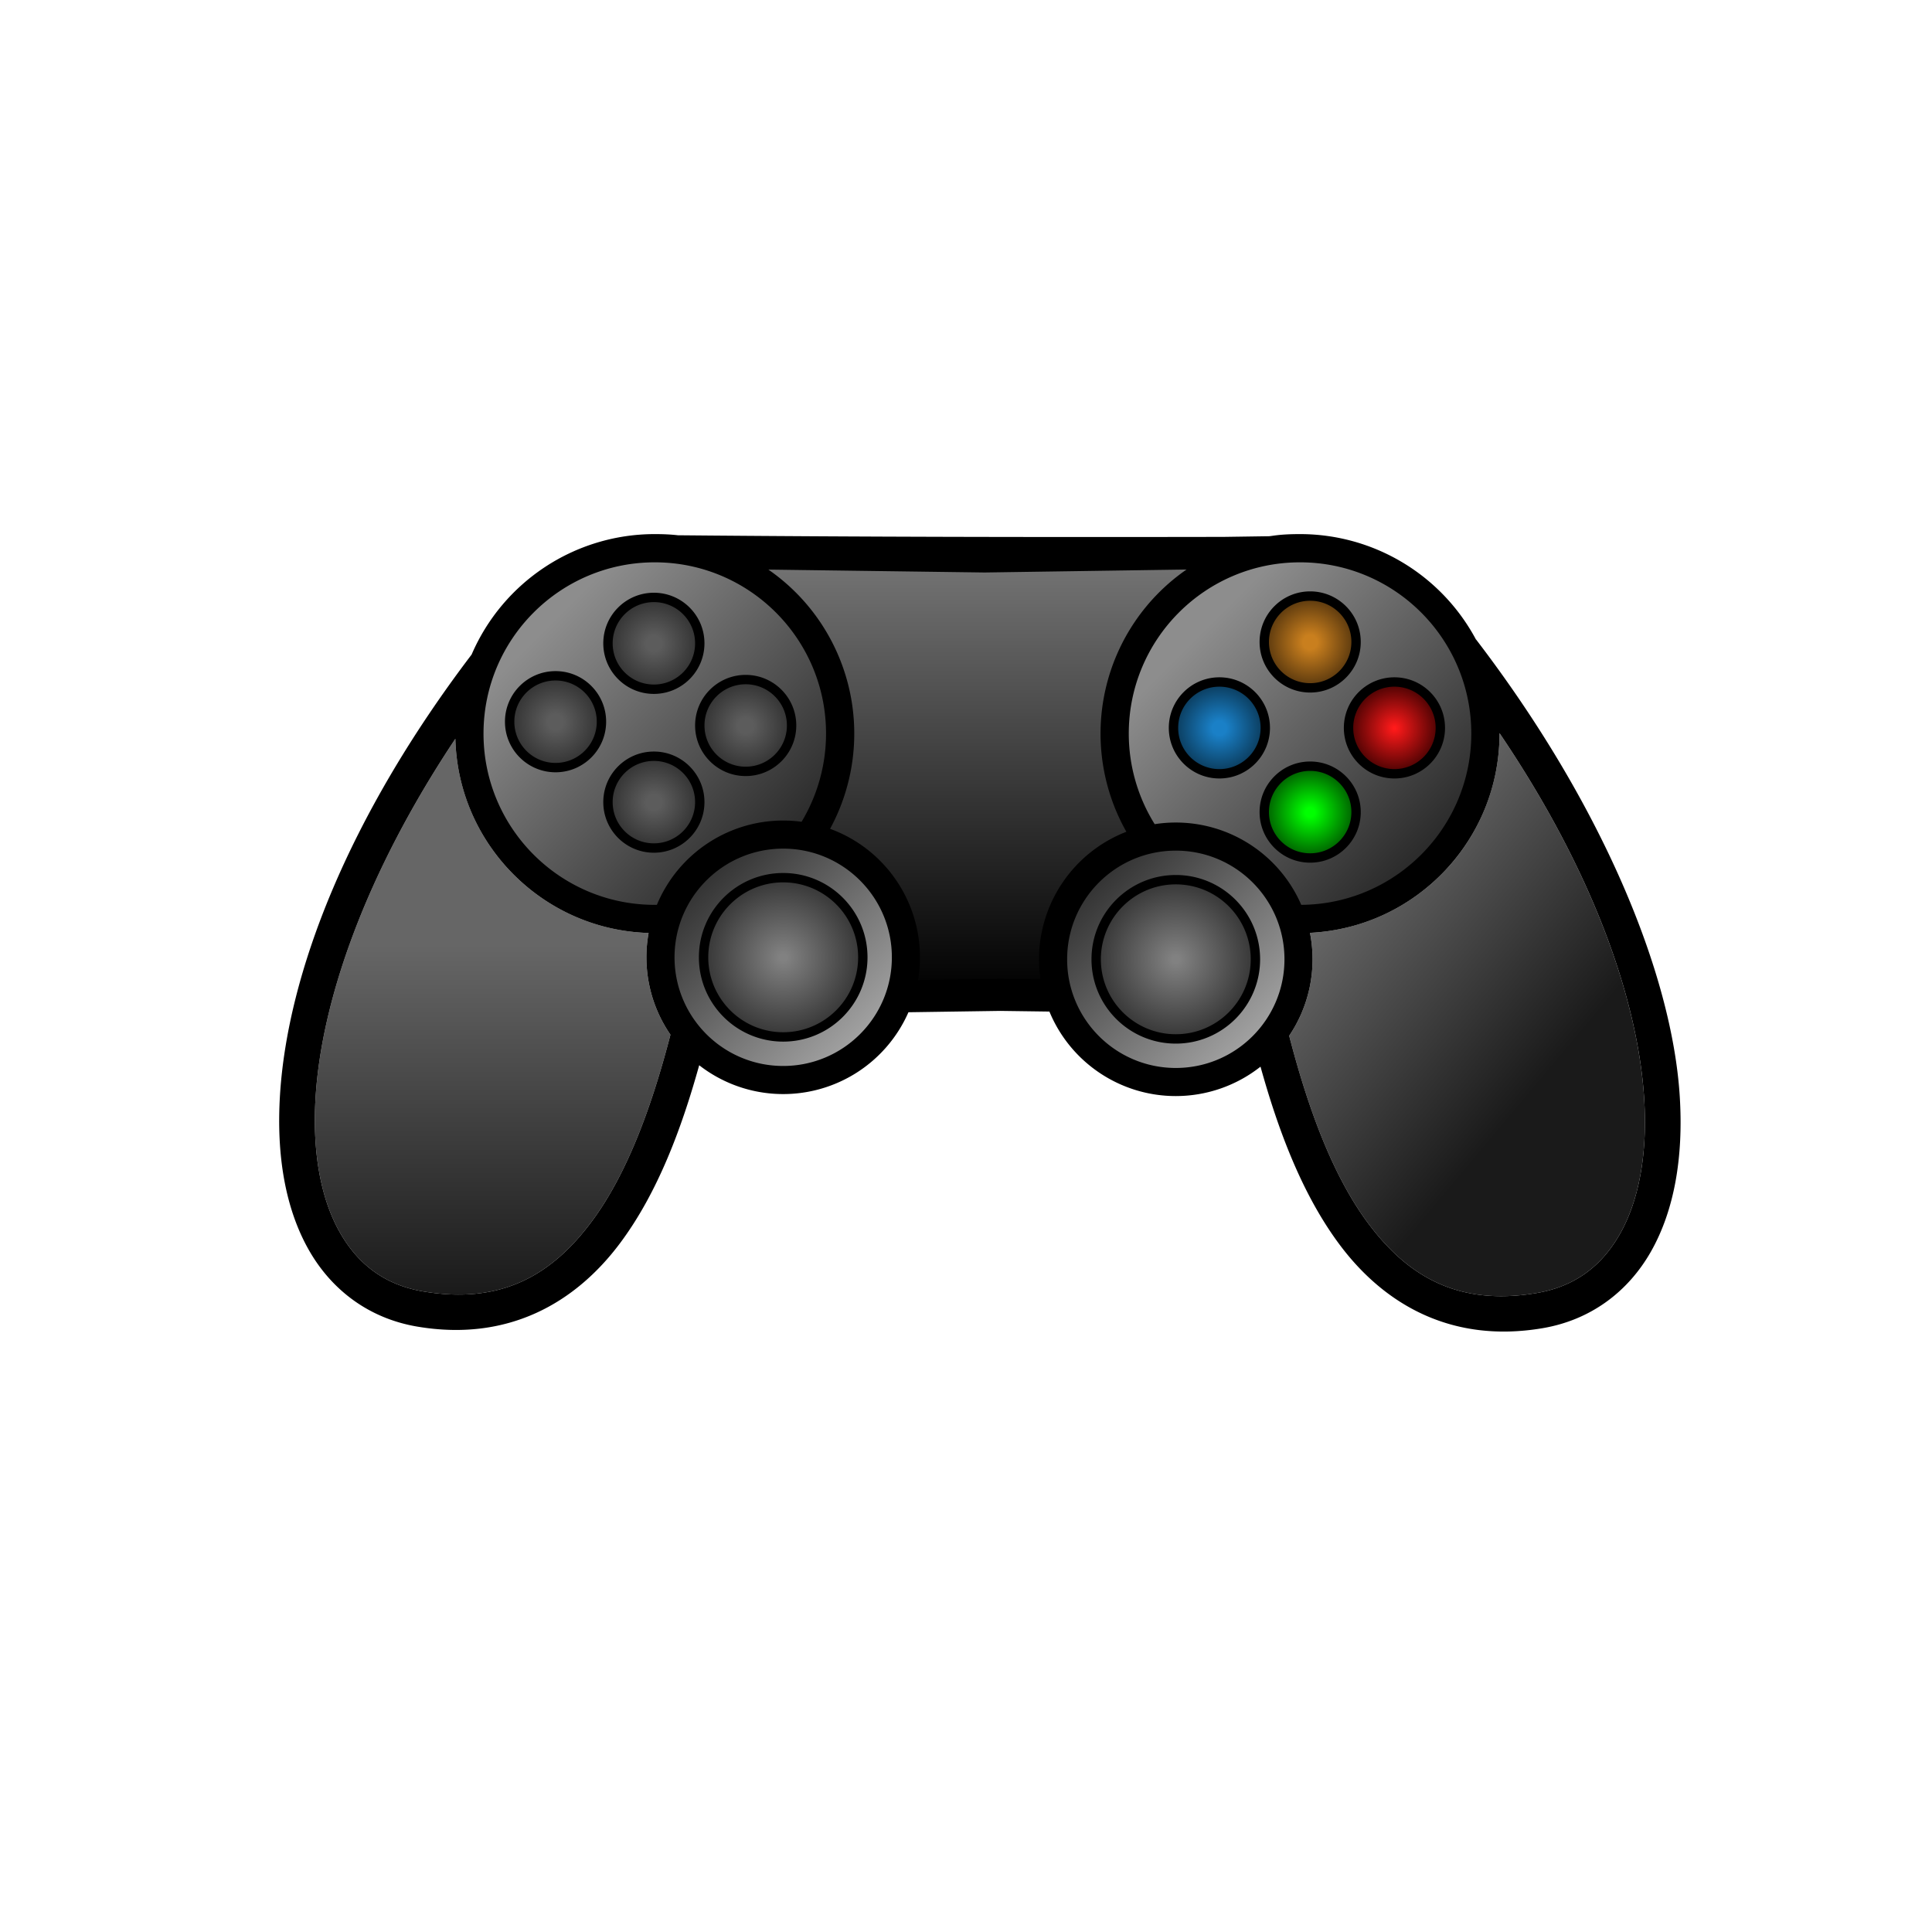<svg width="1024" height="1024" fill-rule="evenodd" clip-rule="evenodd" image-rendering="optimizeQuality" shape-rendering="geometricPrecision" text-rendering="geometricPrecision" xml:space="preserve" xmlns:xlink="http://www.w3.org/1999/xlink" xmlns="http://www.w3.org/2000/svg"><defs><linearGradient xlink:href="#c" id="v" x1="242.78" y1="388.926" x2="451.312" y2="388.926" gradientUnits="userSpaceOnUse" gradientTransform="translate(-867.457 -418.54)"/><linearGradient id="a"><stop style="stop-color:#1a1a1a;stop-opacity:1" offset="0"/><stop style="stop-color:#666;stop-opacity:1" offset=".628"/></linearGradient><linearGradient id="c"><stop style="stop-color:#232323;stop-opacity:1" offset="0"/><stop style="stop-color:#8d8d8d;stop-opacity:1" offset=".886"/></linearGradient><linearGradient id="k"><stop style="stop-color:#292929;stop-opacity:1" offset="0"/><stop style="stop-color:#acacac;stop-opacity:1" offset="1"/></linearGradient><linearGradient id="f"><stop style="stop-color:#818181;stop-opacity:1" offset=".044"/><stop style="stop-color:#323232;stop-opacity:1" offset="1"/></linearGradient><linearGradient id="j"><stop style="stop-color:#1a80c7;stop-opacity:1" offset=".144"/><stop style="stop-color:#09334f;stop-opacity:1" offset="1"/></linearGradient><linearGradient id="i"><stop style="stop-color:#000;stop-opacity:1" offset="0"/><stop style="stop-color:#787878;stop-opacity:1" offset="1"/></linearGradient><linearGradient id="h"><stop style="stop-color:#c97f1e;stop-opacity:1" offset=".148"/><stop style="stop-color:#4d300c;stop-opacity:1" offset="1"/></linearGradient><linearGradient id="g"><stop style="stop-color:#5c5c5c;stop-opacity:1" offset=".159"/><stop style="stop-color:#2e2e2e;stop-opacity:1" offset="1"/></linearGradient><linearGradient id="e"><stop style="stop-color:#0f0;stop-opacity:1" offset=".094"/><stop style="stop-color:#004d00;stop-opacity:1" offset="1"/></linearGradient><linearGradient id="d"><stop style="stop-color:#ff1a1a;stop-opacity:1" offset=".023"/><stop style="stop-color:#380000;stop-opacity:1" offset="1"/></linearGradient><linearGradient id="b"><stop style="stop-color:#232323;stop-opacity:1" offset="0"/><stop style="stop-color:#8d8d8d;stop-opacity:1" offset=".86"/></linearGradient><linearGradient xlink:href="#a" id="o" x1="113.822" y1="538.862" x2="408.406" y2="538.862" gradientUnits="userSpaceOnUse" gradientTransform="rotate(-90 261.114 538.862)"/><linearGradient xlink:href="#b" id="p" x1="584.78" y1="388.886" x2="793.312" y2="388.886" gradientUnits="userSpaceOnUse" gradientTransform="translate(-1451.26 -176.642)"/><linearGradient id="l"><stop style="stop-color:#666;stop-opacity:1" offset="0"/><stop style="stop-color:#1a1a1a;stop-opacity:1" offset=".628"/></linearGradient><linearGradient xlink:href="#k" id="w" x1="345.109" y1="507.524" x2="485.109" y2="507.524" gradientUnits="userSpaceOnUse" gradientTransform="translate(237.291 -442.176)"/><linearGradient xlink:href="#k" id="q" x1="553.195" y1="508.58" x2="693.195" y2="508.58" gradientUnits="userSpaceOnUse" gradientTransform="translate(177.09 -589.625)"/><linearGradient xlink:href="#i" id="m" x1="-527.706" y1="520.557" x2="-288.988" y2="520.557" gradientUnits="userSpaceOnUse"/><linearGradient xlink:href="#l" id="n" x1="677.176" y1="541.057" x2="906.854" y2="541.057" gradientUnits="userSpaceOnUse" gradientTransform="rotate(40 780.145 552.325)"/><radialGradient xlink:href="#g" id="A" cx="346.564" cy="341.108" fx="346.564" fy="341.108" r="25.818" gradientUnits="userSpaceOnUse"/><radialGradient xlink:href="#g" id="y" cx="346.564" cy="425.28" fx="346.564" fy="425.28" r="25.818" gradientUnits="userSpaceOnUse"/><radialGradient xlink:href="#g" id="x" cx="395.229" cy="384.651" fx="395.229" fy="384.651" r="25.818" gradientUnits="userSpaceOnUse"/><radialGradient xlink:href="#h" id="t" cx="694.411" cy="340.387" fx="694.411" fy="340.387" r="25.818" gradientUnits="userSpaceOnUse"/><radialGradient xlink:href="#g" id="z" cx="294.448" cy="382.651" fx="294.448" fy="382.651" r="25.818" gradientUnits="userSpaceOnUse"/><radialGradient xlink:href="#j" id="u" cx="646.296" cy="385.93" fx="646.296" fy="385.93" r="25.818" gradientUnits="userSpaceOnUse"/><radialGradient xlink:href="#f" id="B" cx="415.109" cy="507.524" fx="415.109" fy="507.524" r="44" gradientUnits="userSpaceOnUse"/><radialGradient xlink:href="#e" id="r" cx="694.411" cy="430.559" fx="694.411" fy="430.559" r="25.818" gradientUnits="userSpaceOnUse"/><radialGradient xlink:href="#d" id="s" cx="739.076" cy="385.93" fx="739.076" fy="385.93" r="25.818" gradientUnits="userSpaceOnUse"/><radialGradient xlink:href="#f" id="C" cx="623.195" cy="508.58" fx="623.195" fy="508.58" r="44" gradientUnits="userSpaceOnUse"/></defs><path style="fill:url(#m);fill-opacity:1;paint-order:stroke fill markers" transform="rotate(-90)" d="M-527.706 406.299h238.718v228.515h-238.718z"/><path style="fill:url(#n);fill-opacity:1" d="M794.78 388.57c49.375 72.98 73.347 141.274 76.657 193.612 1.893 29.915-2.966 54.46-12.828 71.832-9.861 17.372-24.233 27.937-44.136 31.318-41.84 7.107-68.387-9.042-89.143-36.734-19.97-26.643-32.904-64.385-42.043-99.608a72.49 72.49 0 0 0 12.397-40.543 72.49 72.49 0 0 0-1.37-14.023 105.735 105.735 0 0 0 100.467-105.606 105.735 105.735 0 0 0 0-.248z"/><path style="fill:url(#o);fill-opacity:1" d="M241.346 391.57a105.735 105.735 0 0 0 102.427 102.934 72.49 72.49 0 0 0-1.154 12.887 72.49 72.49 0 0 0 12.734 41.037c-9.135 35.14-22.053 72.748-41.968 99.318-20.756 27.693-47.303 43.842-89.143 36.734-19.903-3.38-34.275-13.946-44.137-31.318-9.861-17.372-14.72-41.917-12.828-71.832 3.252-51.415 26.441-118.23 74.069-189.76z"/><circle style="fill:url(#p);fill-opacity:1;fill-rule:evenodd;stroke:none;stroke-width:1.468;stroke-linecap:round;stroke-linejoin:round;paint-order:stroke fill markers;stop-color:#000" cx="-762.213" cy="212.245" r="104.266" transform="rotate(-135)"/><circle style="fill:url(#q);fill-rule:evenodd;stroke:none;stroke-width:.985;stroke-linecap:round;stroke-linejoin:round;paint-order:stroke fill markers;stop-color:#000" cx="800.286" cy="-81.045" r="70" transform="rotate(45)"/><circle style="fill:url(#r);fill-rule:evenodd;stroke:none;stroke-width:.363;stroke-linecap:round;stroke-linejoin:round;paint-order:stroke fill markers;stop-color:#000;fill-opacity:1" cx="694.411" cy="430.559" r="25.818"/><circle style="fill:url(#s);fill-rule:evenodd;stroke:none;stroke-width:.363;stroke-linecap:round;stroke-linejoin:round;paint-order:stroke fill markers;stop-color:#000;fill-opacity:1" cx="739.076" cy="385.93" r="25.818"/><circle style="fill:url(#t);fill-rule:evenodd;stroke:none;stroke-width:.363;stroke-linecap:round;stroke-linejoin:round;paint-order:stroke fill markers;stop-color:#000;fill-opacity:1" cx="694.411" cy="340.387" r="25.818"/><circle style="fill:url(#u);fill-rule:evenodd;stroke:none;stroke-width:.363;stroke-linecap:round;stroke-linejoin:round;paint-order:stroke fill markers;stop-color:#000;fill-opacity:1" cx="646.296" cy="385.93" r="25.818"/><circle style="fill:url(#v);fill-rule:evenodd;stroke:none;stroke-width:1.468;stroke-linecap:round;stroke-linejoin:round;paint-order:stroke fill markers;stop-color:#000" cx="-520.411" cy="-29.614" r="104.266" transform="rotate(-135)"/><circle style="fill:url(#w);fill-rule:evenodd;stroke:none;stroke-width:.985;stroke-linecap:round;stroke-linejoin:round;paint-order:stroke fill markers;stop-color:#000" cx="652.4" cy="65.348" r="70" transform="rotate(45)"/><circle style="fill:url(#x);fill-rule:evenodd;stroke:none;stroke-width:.363;stroke-linecap:round;stroke-linejoin:round;paint-order:stroke fill markers;stop-color:#000;fill-opacity:1" cx="395.229" cy="384.651" r="25.818"/><circle style="fill:url(#y);fill-rule:evenodd;stroke:none;stroke-width:.363;stroke-linecap:round;stroke-linejoin:round;paint-order:stroke fill markers;stop-color:#000;fill-opacity:1" cx="346.564" cy="425.28" r="25.818"/><circle style="fill:url(#z);fill-rule:evenodd;stroke:none;stroke-width:.363;stroke-linecap:round;stroke-linejoin:round;paint-order:stroke fill markers;stop-color:#000;fill-opacity:1" cx="294.448" cy="382.651" r="25.818"/><circle style="fill:url(#A);fill-rule:evenodd;stroke:none;stroke-width:.363;stroke-linecap:round;stroke-linejoin:round;paint-order:stroke fill markers;stop-color:#000;fill-opacity:1" cx="346.564" cy="341.108" r="25.818"/><circle style="fill:url(#B);fill-rule:evenodd;stroke:none;stroke-width:.619;stroke-linecap:round;stroke-linejoin:round;paint-order:stroke fill markers;stop-color:#000;fill-opacity:1" cx="415.109" cy="507.524" r="44"/><circle style="fill:url(#C);fill-rule:evenodd;stroke:none;stroke-width:.619;stroke-linecap:round;stroke-linejoin:round;paint-order:stroke fill markers;stop-color:#000;fill-opacity:1" cx="623.195" cy="508.58" r="44"/><path style="fill:#d45500" d="M344.016 493.234a72.49 72.49 0 0 0-.123.635 72.49 72.49 0 0 1 .123-.635zM693.535 490.928a72.49 72.49 0 0 1 .108.437 72.49 72.49 0 0 0-.108-.437zM344.647 490.37a72.49 72.49 0 0 0-.323 1.394 72.49 72.49 0 0 1 .323-1.395zM344.963 489.111a72.49 72.49 0 0 0-.145.563 72.49 72.49 0 0 1 .145-.563z"/><path d="M359.176 283.687c-3.988-.457-8.115-.603-12.129-.603h-.072c-42.177.029-80.303 25.12-97.012 63.846-65.447 86.157-97.462 168.649-101.545 233.207-2.06 32.567 2.977 60.728 15.254 82.355 12.277 21.627 32.288 36.352 57.406 40.62 48.204 8.188 83.85-12.572 107.43-44.032 20.258-27.028 32.933-61.618 42.08-94.482a72.49 72.49 0 0 0 110.902-28.086l48.67-.715 26.047.35c11.21 27.109 37.653 44.79 66.988 44.79a72.49 72.49 0 0 0 44.905-15.585c9.149 32.893 21.829 67.524 42.107 94.58 23.58 31.46 59.226 52.22 107.43 44.03 25.118-4.266 45.13-18.991 57.406-40.618 12.277-21.627 17.314-49.789 15.254-82.356-4.12-65.133-41.335-155.076-107.967-242.066l.016.144c-18.376-34.458-54.248-55.982-93.3-55.982h-.071c-12.162.006-15.043 1.239-17.08 1.135l-23.32.342c-96.702.184-192.71.036-289.392-.86m-12.136 14.346c50.131 0 90.77 40.64 90.771 90.771a90.773 90.773 0 0 1-12.959 46.743 72.489 72.489 0 0 0-9.75-.659h-.03c-29.282.013-55.68 17.64-66.913 44.682-.373.005-.746.008-1.12.008-50.132 0-90.773-40.64-90.773-90.773.001-50.133 40.642-90.772 90.774-90.772zm342 0c50.131 0 90.77 40.64 90.771 90.771 0 49.88-40.248 90.415-90.127 90.77l.106.248c-11.437-26.622-37.627-43.876-66.602-43.877h-.03a72.523 72.523 0 0 0-11.157.867 90.773 90.773 0 0 1-13.734-48.008c0-50.132 40.64-90.771 90.773-90.771zm-60.15 3.812a105.735 105.735 0 0 0-31.895 138.998c-27.905 10.814-46.296 37.664-46.297 67.59 0 3.557.263 7.109.785 10.627l-21.342-.287-43.556.64a72.49 72.49 0 0 0 1.006-12.036c-.001-30.553-19.16-57.826-47.9-68.19a73.482 73.482 0 0 0 .257.092 105.735 105.735 0 0 0-32.709-137.4l114.625 1.54zm65.513 11.584c-14.807 0-26.811 12.005-26.81 26.813 0 14.807 12.003 26.81 26.81 26.81 14.808.001 26.812-12.002 26.813-26.81 0-14.809-12.004-26.813-26.813-26.813zm-347.847.721c-14.808 0-26.812 12.005-26.811 26.813 0 14.806 12.004 26.81 26.81 26.81 14.808 0 26.813-12.003 26.813-26.81 0-14.809-12.004-26.814-26.812-26.813zm347.724 4.244h.123c12.067 0 21.849 9.781 21.848 21.848 0 12.066-9.782 21.846-21.848 21.846-12.065 0-21.845-9.781-21.845-21.846-.001-12.018 9.705-21.78 21.722-21.848zm-347.848.72h.124c12.066 0 21.848 9.782 21.847 21.849 0 12.065-9.782 21.846-21.847 21.845-12.065 0-21.846-9.78-21.846-21.845-.001-12.018 9.705-21.78 21.723-21.848zm-51.992 36.579c-14.807 0-26.81 12.005-26.81 26.813 0 14.806 12.003 26.81 26.81 26.81 14.808 0 26.812-12.003 26.813-26.81 0-14.809-12.004-26.814-26.813-26.813zm100.782 2c-14.808 0-26.812 12.005-26.811 26.813 0 14.806 12.004 26.81 26.81 26.81 14.808 0 26.813-12.003 26.813-26.81 0-14.809-12.004-26.814-26.812-26.813zm251.066 1.28c-14.808 0-26.811 12.004-26.81 26.812 0 14.807 12.003 26.81 26.81 26.81 14.808.001 26.812-12.003 26.812-26.81.001-14.809-12.004-26.813-26.812-26.813zm92.781 0c-14.807 0-26.811 12.004-26.81 26.812 0 14.807 12.003 26.81 26.81 26.81 14.808.001 26.812-12.003 26.813-26.81 0-14.809-12.004-26.813-26.813-26.813zm-444.752 1.685h.123c12.067 0 21.849 9.781 21.848 21.848 0 12.065-9.782 21.846-21.848 21.845-12.065 0-21.845-9.78-21.845-21.845-.001-12.018 9.705-21.78 21.722-21.848zm100.781 2h.124c12.066 0 21.848 9.781 21.847 21.848 0 12.065-9.782 21.846-21.847 21.845-12.065 0-21.846-9.78-21.846-21.845-.001-12.018 9.705-21.78 21.723-21.848zm251.067 1.28h.123c12.066-.002 21.848 9.78 21.848 21.847 0 12.066-9.782 21.846-21.848 21.846-12.065 0-21.845-9.781-21.846-21.846 0-12.018 9.705-21.78 21.723-21.848zm92.781 0h.123c12.067-.002 21.849 9.78 21.848 21.847 0 12.066-9.782 21.846-21.848 21.846-12.065 0-21.845-9.781-21.845-21.846-.001-12.018 9.705-21.78 21.722-21.848zm55.826 24.618c49.376 72.98 73.348 141.274 76.659 193.612 1.892 29.915-2.967 54.46-12.829 71.832-9.861 17.372-24.233 27.937-44.136 31.318-41.84 7.107-68.387-9.042-89.143-36.734-19.97-26.643-32.904-64.385-42.043-99.608a72.49 72.49 0 0 0 11.027-54.566c56.28-2.808 100.468-49.257 100.467-105.606 0-.082 0-.165-.002-.248zm-553.433 3c1.458 56.039 46.397 101.2 102.427 102.934a72.49 72.49 0 0 0 11.58 53.924c-9.135 35.14-22.053 72.748-41.968 99.318-20.756 27.693-47.303 43.842-89.143 36.734-19.903-3.38-34.275-13.946-44.137-31.318-9.861-17.372-14.72-41.917-12.828-71.832 3.253-51.415 26.442-118.23 74.069-189.76zm105.217 6.766c-14.808 0-26.812 12.005-26.811 26.812 0 14.807 12.004 26.81 26.81 26.811 14.808 0 26.813-12.003 26.813-26.81 0-14.809-12.004-26.814-26.812-26.813zm-.124 4.965h.124c12.066-.001 21.848 9.781 21.847 21.847 0 12.066-9.782 21.847-21.847 21.846-12.065 0-21.846-9.78-21.846-21.846-.001-12.017 9.705-21.78 21.723-21.847zm347.971.314c-14.807 0-26.811 12.005-26.81 26.813 0 14.807 12.003 26.81 26.81 26.81 14.808 0 26.812-12.003 26.813-26.81 0-14.809-12.004-26.813-26.813-26.813zm-.123 4.965h.123c12.067 0 21.849 9.781 21.848 21.848 0 12.065-9.782 21.846-21.848 21.845-12.065 0-21.845-9.78-21.845-21.845-.001-12.018 9.705-21.78 21.722-21.848zm-269.021 27.037zm2.193.346zm1.291.234zm2.018.416zm180.205.383zm-178.08.121a71.614 71.614 0 0 1 1.345.356 70.841 70.841 0 0 1-1.345-.356zm3.41.953zm168.453.274zm-166.41.385zm-23.237 11.068c31.808 0 57.594 25.786 57.594 57.594s-25.785 57.595-57.594 57.595c-31.81 0-57.596-25.786-57.595-57.595 0-31.81 25.787-57.595 57.595-57.594zm208.086 1.057c31.808 0 57.594 25.785 57.594 57.593 0 31.809-25.785 57.595-57.594 57.596-31.81 0-57.596-25.786-57.595-57.596 0-31.808 25.787-57.594 57.595-57.593zM415.11 462.707c-24.678 0-44.684 20.005-44.685 44.684 0 24.679 20.006 44.685 44.685 44.685 24.68 0 44.686-20.006 44.686-44.685-.001-24.679-20.007-44.684-44.686-44.684zm208.086 1.057c-24.678 0-44.684 20.005-44.685 44.683 0 24.68 20.006 44.686 44.685 44.686 24.68 0 44.686-20.007 44.686-44.686-.001-24.678-20.007-44.683-44.686-44.683zm-208.086 3.908c21.936 0 39.718 17.783 39.72 39.719 0 21.936-17.783 39.72-39.72 39.72-21.937 0-39.72-17.783-39.72-39.72 0-21.937 17.784-39.72 39.72-39.72zm208.086 1.057c21.936 0 39.718 17.783 39.72 39.718 0 21.937-17.783 39.72-39.72 39.721-21.937 0-39.72-17.784-39.72-39.72 0-21.937 17.784-39.72 39.72-39.72zm-275.818 12.835zm345.59 7.225zm-348.004.322zm-.316 1.258zm348.888.559zm-349.52 2.306z"/></svg>